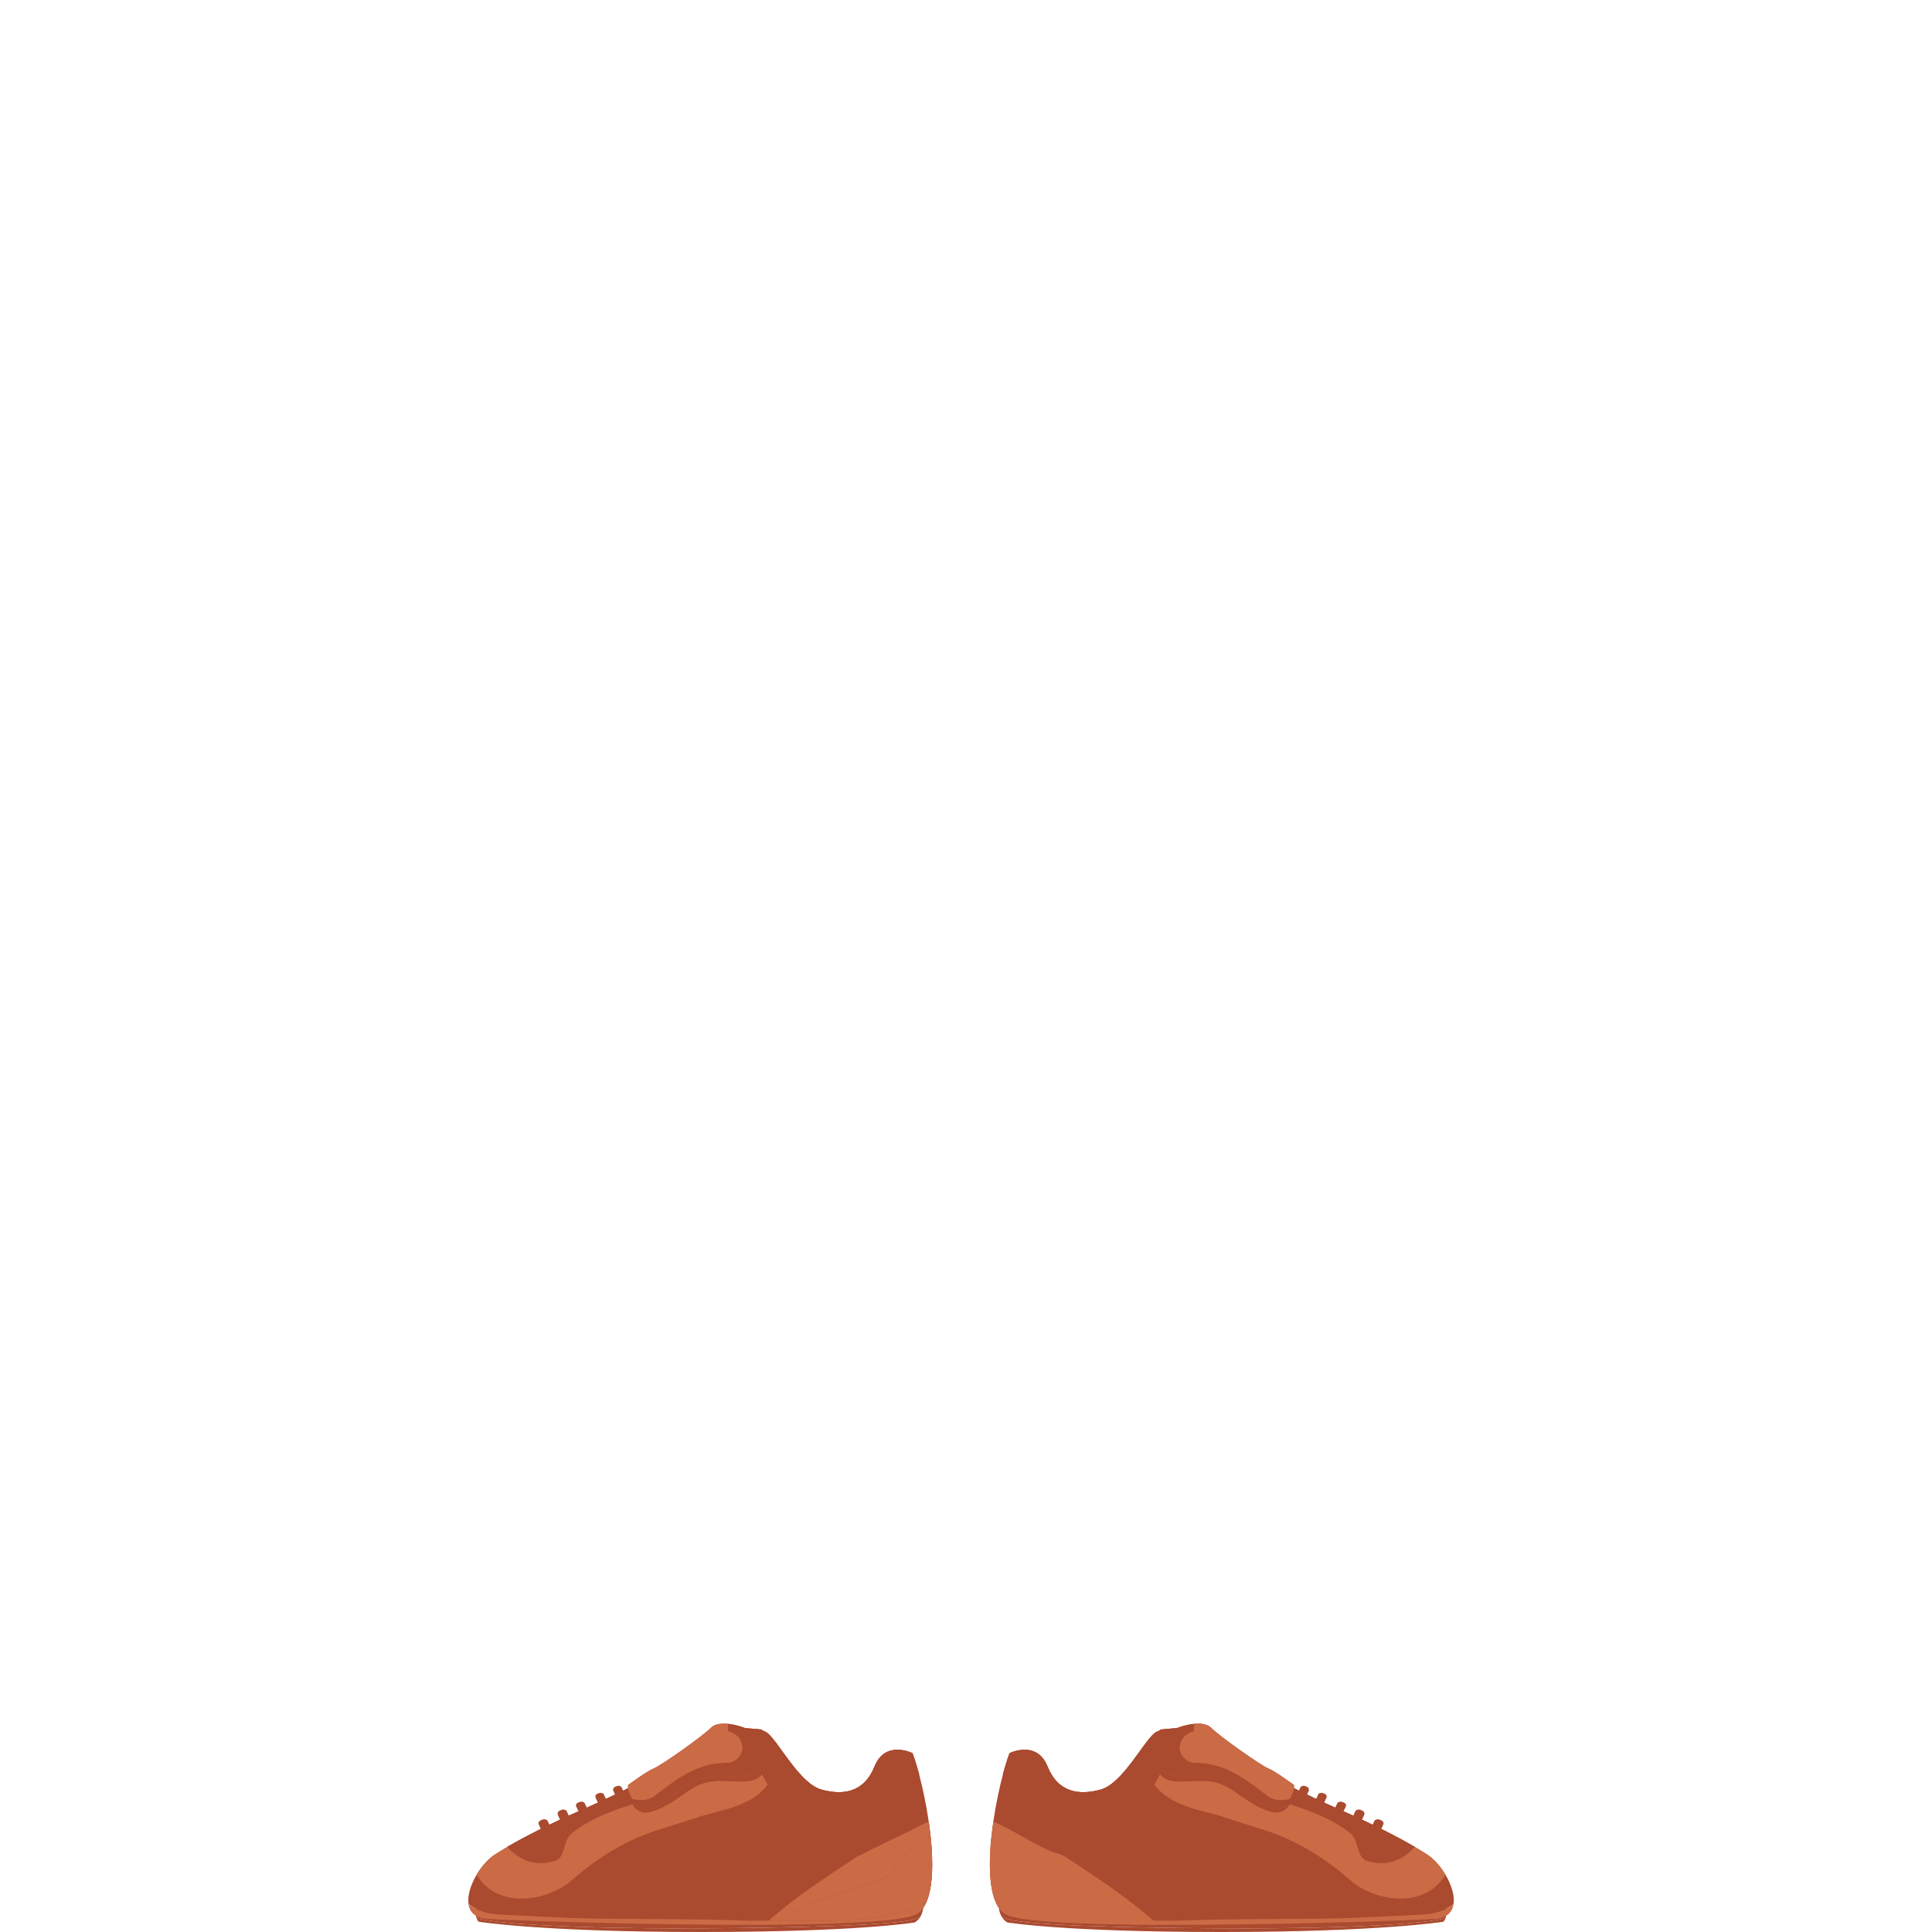 <?xml version="1.0" encoding="utf-8"?>
<!-- Generator: Adobe Illustrator 16.0.1, SVG Export Plug-In . SVG Version: 6.00 Build 0)  -->
<!DOCTYPE svg PUBLIC "-//W3C//DTD SVG 1.1//EN" "http://www.w3.org/Graphics/SVG/1.1/DTD/svg11.dtd">
<svg version="1.1" id="Layer_1" xmlns="http://www.w3.org/2000/svg" xmlns:xlink="http://www.w3.org/1999/xlink" x="0px" y="0px"
	 width="500px" height="500px" viewBox="0 0 500 500" enable-background="new 0 0 500 500" xml:space="preserve">
<g id="avatar">
	<g>
		<g display="none">
			<g display="inline">
				<path fill="#FED9AE" d="M157.406,338.494c0,11.978-9.8,21.777-21.776,21.777h-0.589c-11.979,0-21.778-9.804-21.778-21.777
					V218.491c0-11.979,9.8-21.778,21.778-21.778h0.589c11.978,0,21.776,9.8,21.776,21.778V338.494z"/>
			</g>
		</g>
		<g display="none">
			<g display="inline">
				<path fill="#FED9AE" d="M388.595,338.494c0,11.978-9.8,21.777-21.778,21.777h-0.588c-11.979,0-21.774-9.804-21.774-21.777
					V218.491c0-11.979,9.8-21.778,21.774-21.778h0.588c11.979,0,21.778,9.8,21.778,21.778V338.494L388.595,338.494z"/>
			</g>
		</g>
		<g display="none">
			<g display="inline">
				<path fill="#FED9AE" d="M186.923,472.011v-87.296c0-13.441,11-24.441,24.444-24.441h2.352c13.444,0,24.444,11,24.444,24.441
					v87.296H186.923z"/>
			</g>
			<g display="inline">
				<path fill="#FED9AE" d="M262.38,471.699v-86.674c0-13.614,11.14-24.754,24.755-24.754h3.041
					c13.615,0,24.755,11.14,24.755,24.754v86.674H262.38z"/>
			</g>
		</g>
		<g display="none">
			<circle display="inline" fill="#FED9AE" cx="250.928" cy="105.505" r="85.691"/>
		</g>
		<g display="none">
			<circle display="inline" fill="#FFFFFF" cx="218.528" cy="96.644" r="15.116"/>
			<circle display="inline" fill="#FFFFFF" cx="282.104" cy="96.644" r="15.116"/>
			<path display="inline" fill="#FFFFFF" d="M266.044,139.444c0,8.348-6.769,15.115-15.116,15.115s-15.117-6.768-15.117-15.115
				H266.044z"/>
		</g>
		<g display="none">
			<path display="inline" fill="#FED9AE" d="M323.582,375.08c-1.005,11.803-11.521,21.46-23.366,21.46h-98.88
				c-11.848,0-22.348-9.658-23.333-21.463l-13.127-156.901c-0.987-11.805,7.896-21.463,19.742-21.463h132.619
				c11.848,0,20.717,9.657,19.709,21.46L323.582,375.08z"/>
		</g>
	</g>
</g>
<g id="clothes">
</g>
<path display="none" fill="#727272" d="M121.949,477.607c0,0-2.96-0.621-2.872,5.764c0.031,2.386,6.386,9.783,26.724,12.441
	c32.447,4.241,85.668,3.686,98.252-0.211c0.639-0.195,1.594-0.616,1.594-0.616c1.306-1.419,2.09-7.536,0-12.77
	c0,0-0.521-0.887-2.699-0.619c-2.176,0.267-105.154-0.667-105.154-0.667L121.949,477.607z"/>
<path display="none" fill="#A2AEAE" d="M126.128,469.271c0,0,1.188-0.504,4.759-0.77c3.699-0.274,9.853-0.317,13.694-0.769
	c4.353-0.509,7.22-1.638,7.835-1.832c0,0-0.765,3.023,0.751,4.144c1.513,1.119,5.727,5.923,5.11,8.093c0,0-0.115,3.017-3.365,2.779
	s-6.963-4.315-8.938-4.611c-1.974-0.295-11.781-2.424-11.781-2.424l-6.673-2.009C127.522,471.874,123.982,470.159,126.128,469.271z"
	/>
<path display="none" fill="#A2AEAE" d="M187.602,444.435c-0.728,0.844-1.572,1.751-2.58,2.715c-0.293,0.276-0.6,0.557-0.92,0.844
	c-0.106,0.096-0.219,0.193-0.326,0.291c-1.305,1.139-2.676,2.178-4.186,3.178c-0.509,0.338-1.03,0.666-1.572,0.997
	c-1.264,0.77-2.638,1.532-4.151,2.319c-0.776,0.403-1.596,0.815-2.455,1.237c-0.619,0.306-1.265,0.613-1.933,0.934
	c-0.606,0.286-1.295,0.568-2.033,0.854c-0.684,0.263-1.409,0.521-2.157,0.787c-1.33,0.465-2.729,0.938-4.064,1.435
	c-0.571,0.207-1.128,0.426-1.668,0.647c-0.238,0.1-0.474,0.191-0.703,0.277c-1.581,0.604-3.029,1.018-4.412,1.651h-0.003
	c-0.655,0.293-1.296,0.643-1.933,1.084c0,0-1.979,3.398-0.311,5.602c1.666,2.202,2.312,1.583,8.579,0.341
	c6.268-1.242,13.754-3.725,13.754-3.725l28.986-8.245l2.408-4.273C199.147,452.137,192.094,449.123,187.602,444.435z"/>
<ellipse display="none" fill="#A2AEAE" cx="155.377" cy="464.965" rx="2.075" ry="2.119"/>
<ellipse display="none" fill="#A2AEAE" cx="162.016" cy="463.363" rx="2.074" ry="2.119"/>
<ellipse display="none" fill="#A2AEAE" cx="168.4" cy="460.949" rx="2.074" ry="2.119"/>
<ellipse display="none" fill="#A2AEAE" cx="174.882" cy="457.881" rx="2.075" ry="2.121"/>
<ellipse display="none" fill="#A2AEAE" cx="180.621" cy="454.578" rx="2.075" ry="2.121"/>
<path display="none" fill="#A2AEAE" d="M238.26,441.752c-5.732,4.952-12.141,9.687-19.301,11.505l8.231,10.075l17.411,2.749
	l0.9-1.784C243.062,456.602,239.212,449.683,238.26,441.752z"/>
<path display="none" fill="#727272" d="M126.128,469.271c0,0-4.526,2.659-4.179,8.336c0.187,3.061,12.357,6.862,28.028,8.512
	c13.385,1.406,30.643,0.887,30.643,0.887s-6.159-5.186-9.748-10.947c-2.745-4.403-3.24-9.428-2.787-11.043
	c0,0-3.537,4.535-15.376,4.892c0,0,7.077,6.932,4.292,9.416c-2.784,2.481-5.564-0.397-8.009-2.721c0,0-1.571-1.153-4.877-1.949
	c-3.479-0.842-8.771-1.343-11.778-2.07C126.477,471.164,126.128,469.271,126.128,469.271z"/>
<path display="none" fill="#A2AEAE" d="M207.309,453.613c-1.546-0.231-3.115-0.561-4.677-0.978
	c-0.283,1.619-1.136,3.192-3.252,3.832c-2.396,0.729-6.077-0.046-9.271,0.213c-3.598,0.292-6.621,1.596-7.399,2.129
	c-1.302,0.893-1.959,2.363-4.005,3.369c-2.211,1.088-5.679,0.831-7.746,1.597c-2.654,0.979-2.874,1.239-2.874,1.239
	s-4.7,18.089,12.535,21.99c18.89-2.129,33.167-2.395,33.167-2.395s3.741-8.688,0.782-16.669
	C212.385,462.05,211.046,458.379,207.309,453.613z"/>
<path display="none" fill="#CAD7D7" d="M245.107,463.07c-1.249-0.017-3.503-0.414-6.251-2.576
	c-3.235-2.547-7.263-6.547-11.616-10.671c-4.427,2.515-9.18,4.198-14.283,4.221c-1.755,0.008-3.615-0.132-5.515-0.409
	c0.361,0.5,0.712,1.01,1.04,1.537c5.261,8.501,7.35,20.256,5.308,29.439c0,0,28.464-0.088,31.337-2.748
	c0.47-4.783,0.779-11.698,0.933-15.698C245.766,465.119,245.451,464.087,245.107,463.07z"/>
<g display="none">
	<path display="inline" fill="#A2AEAE" d="M178.018,452.458v0.004l-1.541,5.841c-0.25,0.958-1.184,1.535-2.078,1.291
		c-0.898-0.244-1.422-1.221-1.166-2.181c0,0,0.308-1.313,0.634-2.636C175.38,453.99,176.754,453.228,178.018,452.458z"/>
</g>
<g display="none">
	<path display="inline" fill="#A2AEAE" d="M171.41,456.016l-1.296,5.256c-0.235,0.962-1.158,1.555-2.061,1.323
		c-0.902-0.23-1.438-1.195-1.202-2.161c0,0,0.286-1.309,0.593-2.631c0.738-0.285,1.427-0.567,2.033-0.854
		C170.147,456.629,170.791,456.32,171.41,456.016z"/>
</g>
<g display="none">
	<path display="inline" fill="#A2AEAE" d="M165.287,458.59l-1.65,5.121c-0.304,0.941-1.266,1.466-2.146,1.17
		c-0.886-0.293-1.354-1.297-1.049-2.24c0,0,0.378-1.309,0.779-2.616C162.56,459.526,163.957,459.055,165.287,458.59z"/>
</g>
<g display="none">
	<path display="inline" fill="#A2AEAE" d="M158.852,460.949l-1.909,4.461c-0.386,0.912-1.392,1.34-2.243,0.965
		c-0.851-0.381-1.229-1.422-0.839-2.33c0,0,0.249-0.629,0.576-1.443h0.003L158.852,460.949z"/>
</g>
<g display="none">
	<path display="inline" fill="#A2AEAE" d="M183.754,449.18l-1.577,5.828c-0.257,0.957-1.194,1.527-2.089,1.279
		c-0.896-0.25-1.415-1.229-1.152-2.188c0,0,0.315-1.315,0.654-2.639c1.51-1,2.881-2.039,4.186-3.178
		C183.84,448.566,183.838,448.876,183.754,449.18z"/>
</g>
<g id="Sniekers_2_" display="none">
	<path display="inline" fill="#727272" d="M378.99,477.607c0,0,2.959-0.621,2.872,5.764c-0.031,2.386-6.386,9.783-26.724,12.441
		c-32.447,4.241-85.668,3.686-98.252-0.211c-0.639-0.195-1.594-0.616-1.594-0.616c-1.306-1.419-2.09-7.536,0-12.77
		c0,0,0.521-0.887,2.699-0.619c2.176,0.267,105.154-0.667,105.154-0.667L378.99,477.607z"/>
	<path display="inline" fill="#A2AEAE" d="M374.811,469.271c0,0-1.188-0.504-4.759-0.77c-3.699-0.274-9.854-0.317-13.694-0.769
		c-4.353-0.509-7.22-1.638-7.835-1.832c0,0,0.765,3.023-0.751,4.144c-1.513,1.119-5.727,5.923-5.11,8.093
		c0,0,0.115,3.017,3.365,2.779s6.963-4.315,8.938-4.611c1.974-0.295,11.781-2.424,11.781-2.424l6.673-2.009
		C373.417,471.874,376.957,470.159,374.811,469.271z"/>
	<path display="inline" fill="#A2AEAE" d="M313.337,444.435c0.728,0.844,1.571,1.751,2.58,2.715c0.293,0.276,0.6,0.557,0.92,0.844
		c0.106,0.096,0.219,0.193,0.326,0.291c1.305,1.139,2.676,2.178,4.186,3.178c0.509,0.338,1.03,0.666,1.572,0.997
		c1.264,0.77,2.638,1.532,4.151,2.319c0.776,0.403,1.596,0.815,2.455,1.237c0.619,0.306,1.265,0.613,1.933,0.934
		c0.606,0.286,1.295,0.568,2.033,0.854c0.684,0.263,1.409,0.521,2.157,0.787c1.33,0.465,2.729,0.938,4.064,1.435
		c0.571,0.207,1.128,0.426,1.668,0.647c0.238,0.1,0.474,0.191,0.703,0.277c1.581,0.604,3.028,1.018,4.412,1.651h0.003
		c0.654,0.293,1.296,0.643,1.933,1.084c0,0,1.979,3.398,0.311,5.602c-1.666,2.202-2.312,1.583-8.579,0.341
		c-6.268-1.242-13.754-3.725-13.754-3.725l-28.986-8.245l-2.408-4.273C301.792,452.137,308.844,449.123,313.337,444.435z"/>
	<ellipse display="inline" fill="#A2AEAE" cx="345.562" cy="464.965" rx="2.075" ry="2.119"/>
	<ellipse display="inline" fill="#A2AEAE" cx="338.923" cy="463.363" rx="2.074" ry="2.119"/>
	<ellipse display="inline" fill="#A2AEAE" cx="332.539" cy="460.949" rx="2.073" ry="2.119"/>
	<ellipse display="inline" fill="#A2AEAE" cx="326.057" cy="457.881" rx="2.075" ry="2.121"/>
	<ellipse display="inline" fill="#A2AEAE" cx="320.318" cy="454.578" rx="2.076" ry="2.121"/>
	<ellipse display="inline" fill="#A2AEAE" cx="314.55" cy="450.113" rx="2.075" ry="2.119"/>
	<path display="inline" fill="#A2AEAE" d="M262.68,441.752c5.732,4.952,12.141,9.687,19.301,11.505l-8.231,10.075l-17.411,2.749
		l-0.9-1.784C257.877,456.602,261.727,449.683,262.68,441.752z"/>
	<path display="inline" fill="#727272" d="M374.811,469.271c0,0,4.526,2.659,4.179,8.336c-0.187,3.061-12.357,6.862-28.028,8.512
		c-13.385,1.406-30.643,0.887-30.643,0.887s6.159-5.186,9.748-10.947c2.745-4.403,3.24-9.428,2.787-11.043
		c0,0,3.537,4.535,15.376,4.892c0,0-7.077,6.932-4.292,9.416c2.784,2.481,5.564-0.397,8.009-2.721c0,0,1.571-1.153,4.876-1.949
		c3.479-0.842,8.771-1.343,11.779-2.07C374.462,471.164,374.811,469.271,374.811,469.271z"/>
	<path display="inline" fill="#A2AEAE" d="M293.629,453.613c1.547-0.231,3.115-0.561,4.678-0.978
		c0.283,1.619,1.136,3.192,3.252,3.832c2.396,0.729,6.077-0.046,9.271,0.213c3.598,0.292,6.621,1.596,7.399,2.129
		c1.302,0.893,1.959,2.363,4.005,3.369c2.211,1.088,5.679,0.831,7.746,1.597c2.654,0.979,2.874,1.239,2.874,1.239
		s4.7,18.089-12.535,21.99c-18.89-2.129-33.167-2.395-33.167-2.395s-3.741-8.688-0.782-16.669
		C288.554,462.05,289.893,458.379,293.629,453.613z"/>
	<path display="inline" fill="#CAD7D7" d="M255.832,463.07c1.249-0.017,3.503-0.414,6.251-2.576
		c3.235-2.547,7.263-6.547,11.616-10.671c4.427,2.515,9.18,4.198,14.283,4.221c1.755,0.008,3.614-0.132,5.516-0.409
		c-0.361,0.5-0.713,1.01-1.04,1.537c-5.261,8.501-7.35,20.256-5.308,29.439c0,0-28.464-0.088-31.337-2.748
		c-0.47-4.783-0.779-11.698-0.934-15.698C255.173,465.119,255.489,464.087,255.832,463.07z"/>
	<g display="inline">
		<path fill="#A2AEAE" d="M322.921,452.458v0.004l1.541,5.841c0.25,0.958,1.184,1.535,2.078,1.291
			c0.898-0.244,1.422-1.221,1.166-2.181c0,0-0.308-1.313-0.634-2.636C325.559,453.99,324.185,453.228,322.921,452.458z"/>
	</g>
	<g display="inline">
		<path fill="#A2AEAE" d="M329.529,456.016l1.296,5.256c0.235,0.962,1.158,1.555,2.061,1.323c0.902-0.23,1.438-1.195,1.202-2.161
			c0,0-0.286-1.309-0.593-2.631c-0.738-0.285-1.427-0.567-2.033-0.854C330.792,456.629,330.148,456.32,329.529,456.016z"/>
	</g>
	<g display="inline">
		<path fill="#A2AEAE" d="M335.652,458.59l1.65,5.121c0.304,0.941,1.266,1.466,2.146,1.17c0.886-0.293,1.354-1.297,1.049-2.24
			c0,0-0.378-1.309-0.779-2.616C338.379,459.526,336.982,459.055,335.652,458.59z"/>
	</g>
	<g display="inline">
		<path fill="#A2AEAE" d="M342.087,460.949l1.909,4.461c0.386,0.912,1.392,1.34,2.243,0.965c0.851-0.381,1.229-1.422,0.839-2.33
			c0,0-0.249-0.629-0.576-1.443h-0.003L342.087,460.949z"/>
	</g>
	<g display="inline">
		<path fill="#A2AEAE" d="M317.185,449.18l1.577,5.828c0.257,0.957,1.194,1.527,2.089,1.279c0.896-0.25,1.415-1.229,1.152-2.188
			c0,0-0.315-1.315-0.654-2.639c-1.51-1-2.881-2.039-4.186-3.178C317.099,448.566,317.101,448.876,317.185,449.18z"/>
	</g>
	<g display="inline">
		<path fill="#A2AEAE" d="M313.337,444.435c0.728,0.844,1.571,1.751,2.58,2.715c0.164,1.266,0.303,2.452,0.303,2.452
			c0.143,0.982-0.488,1.893-1.408,2.029c-0.913,0.138-1.774-0.547-1.916-1.528l-0.665-4.581
			C312.616,445.171,312.982,444.806,313.337,444.435z"/>
	</g>
</g>
<g>
	<g>
		<path fill="#AA4A2F" d="M175.007,499.064c-16.117,0-40.292-0.512-50.032-2.279c-0.596-0.108-1.147-0.233-1.653-0.37
			c0.13,0.398,0.329,0.726,0.613,0.94c0,0,16.461,2.645,57.442,2.645s55.333-2.473,55.333-2.473c0.646-0.355,1.113-0.86,1.449-1.419
			c-0.846,0.403-2.047,0.783-3.751,1.041C224.276,498.681,193.201,499.064,175.007,499.064z"/>
		<path fill="#AA4A2F" d="M238.994,492.269c0-2.372-0.986-2.083-1.94-2.083H124.701c-0.802,0-2.067,4.116-1.379,6.229
			c0.506,0.137,1.057,0.262,1.653,0.37c9.74,1.768,33.915,2.279,50.032,2.279c18.194,0,49.269-0.384,59.401-1.915
			c1.704-0.258,2.905-0.638,3.751-1.041C239.169,494.431,238.994,492.269,238.994,492.269z"/>
	</g>
	<path fill="#AA4A2F" d="M241.236,481.457c0-0.03,0-0.062,0-0.09c-0.007-0.35-0.018-0.701-0.031-1.055
		c-0.001-0.025-0.002-0.052-0.002-0.077c-0.031-0.766-0.074-1.541-0.13-2.325c-0.002-0.006-0.002-0.011-0.002-0.018
		c-0.027-0.372-0.058-0.746-0.089-1.123c-0.005-0.044-0.009-0.089-0.013-0.133c-0.032-0.368-0.08-0.735-0.116-1.105
		c-0.001-0.01-0.016-0.021-0.016-0.031c0-0.003,0-0.006,0-0.01c0-0.672-0.134-1.345-0.217-2.018
		c-0.001-0.006,0.003-0.011,0.003-0.017c-0.085-0.68-0.173-1.357-0.271-2.033c-0.638-4.383-1.54-8.665-2.472-12.188
		c-0.578-2.182-1.166-4.073-1.708-5.515c0,0-0.008-0.003-0.021-0.01c-0.01-0.006-0.025-0.013-0.045-0.022
		c-0.006-0.002-0.009-0.003-0.013-0.006c-0.022-0.01-0.05-0.022-0.083-0.036c-0.005-0.002-0.009-0.004-0.016-0.007
		c-0.033-0.015-0.073-0.031-0.115-0.049c-0.006-0.003-0.011-0.005-0.015-0.007c-0.048-0.02-0.1-0.041-0.157-0.062
		c-0.003-0.001-0.004-0.003-0.008-0.003c-0.058-0.023-0.122-0.048-0.191-0.072c-0.001-0.001-0.002-0.002-0.003-0.002
		c-0.139-0.051-0.295-0.104-0.469-0.158c-0.004-0.001-0.006-0.002-0.009-0.003c-0.087-0.026-0.177-0.054-0.271-0.08
		c-0.002,0-0.004-0.001-0.006-0.001c-0.093-0.027-0.192-0.053-0.293-0.078c-0.001-0.001-0.004-0.001-0.005-0.002
		c-0.099-0.025-0.203-0.048-0.309-0.072c-0.003,0-0.008-0.002-0.01-0.003c-0.108-0.022-0.218-0.044-0.329-0.064
		c-0.003,0-0.007-0.001-0.01-0.002c-0.114-0.02-0.229-0.038-0.346-0.055c-0.003-0.001-0.005-0.002-0.008-0.002
		c-0.119-0.017-0.24-0.031-0.361-0.044c-0.003,0-0.005,0-0.008,0c-0.12-0.013-0.241-0.021-0.364-0.029
		c-0.005,0-0.011-0.012-0.018-0.012c-0.122-0.006-0.246-0.022-0.37-0.022c-0.008,0-0.015,0-0.021,0c-0.125,0-0.25,0-0.376,0
		c-0.008,0-0.016,0-0.023,0c-0.125,0-0.251,0.032-0.376,0.045c-0.01,0.001-0.021,0.009-0.03,0.01
		c-0.123,0.013-0.248,0.034-0.371,0.055c-0.014,0.003-0.026,0.006-0.038,0.008c-0.123,0.021-0.245,0.048-0.367,0.076
		c-0.016,0.003-0.031,0.006-0.045,0.009c-0.12,0.029-0.238,0.063-0.356,0.1c-0.019,0.006-0.038,0.012-0.057,0.017
		c-0.114,0.037-0.23,0.08-0.345,0.125c-0.021,0.008-0.043,0.015-0.063,0.023c-0.111,0.046-0.225,0.098-0.336,0.151
		c-0.022,0.011-0.045,0.02-0.068,0.032c-0.108,0.054-0.214,0.116-0.323,0.179c-0.024,0.015-0.049,0.027-0.074,0.041
		c-0.104,0.064-0.207,0.136-0.309,0.208c-0.026,0.019-0.055,0.035-0.081,0.055c-0.099,0.072-0.194,0.152-0.291,0.233
		c-0.028,0.024-0.058,0.046-0.088,0.071c-0.092,0.082-0.184,0.173-0.275,0.263c-0.029,0.03-0.061,0.057-0.09,0.087
		c-0.085,0.089-0.167,0.188-0.25,0.284c-0.033,0.039-0.068,0.074-0.101,0.114c-0.08,0.101-0.16,0.21-0.237,0.319
		c-0.032,0.044-0.065,0.084-0.097,0.129c-0.078,0.115-0.153,0.238-0.228,0.362c-0.028,0.048-0.059,0.091-0.086,0.14
		c-0.08,0.137-0.154,0.284-0.229,0.433c-0.021,0.043-0.043,0.081-0.064,0.124c-0.094,0.195-0.185,0.4-0.271,0.615
		c-2.763,6.891-8.283,7.541-13.809,6.01c-0.159-0.044-0.318-0.098-0.478-0.156c-0.049-0.02-0.101-0.041-0.152-0.061
		c-0.109-0.045-0.218-0.09-0.328-0.141c-0.058-0.025-0.114-0.055-0.171-0.082c-0.107-0.053-0.212-0.107-0.32-0.165
		c-0.054-0.03-0.108-0.059-0.162-0.09c-0.125-0.071-0.249-0.146-0.372-0.226c-0.035-0.021-0.068-0.041-0.102-0.062
		c-0.159-0.103-0.315-0.211-0.472-0.324c-0.042-0.031-0.082-0.062-0.124-0.093c-0.116-0.087-0.233-0.176-0.349-0.269
		c-0.055-0.043-0.109-0.087-0.162-0.132c-0.105-0.085-0.211-0.173-0.315-0.263c-0.054-0.048-0.109-0.095-0.164-0.144
		c-0.112-0.097-0.222-0.198-0.333-0.302c-0.044-0.04-0.086-0.08-0.131-0.12c-0.154-0.146-0.31-0.296-0.462-0.449
		c-0.012-0.011-0.023-0.024-0.036-0.036c-0.141-0.142-0.282-0.287-0.422-0.435c-0.046-0.049-0.091-0.098-0.137-0.146
		c-0.108-0.115-0.217-0.232-0.323-0.351c-0.05-0.054-0.098-0.108-0.146-0.162c-0.11-0.121-0.217-0.243-0.324-0.367
		c-0.042-0.049-0.085-0.098-0.127-0.146c-0.139-0.16-0.276-0.323-0.413-0.485c-0.009-0.011-0.019-0.022-0.026-0.033
		c-0.152-0.183-0.301-0.365-0.451-0.551c-0.026-0.032-0.053-0.065-0.078-0.099c-0.122-0.149-0.241-0.3-0.359-0.452
		c-0.039-0.048-0.075-0.095-0.112-0.142c-0.111-0.144-0.223-0.287-0.334-0.432c-0.033-0.042-0.065-0.084-0.098-0.127
		c-0.132-0.173-0.262-0.346-0.393-0.519c-0.006-0.008-0.013-0.018-0.02-0.025c-0.966-1.288-1.87-2.565-2.69-3.69
		c-0.023-0.03-0.045-0.062-0.068-0.091c-0.075-0.104-0.149-0.204-0.223-0.304c-0.042-0.057-0.083-0.112-0.124-0.168
		c-0.065-0.089-0.131-0.177-0.194-0.263c-0.051-0.065-0.099-0.13-0.148-0.194c-0.056-0.075-0.113-0.15-0.169-0.223
		c-0.003-0.003-0.003-0.006-0.005-0.008c-0.003-0.005-0.008-0.01-0.011-0.015c-0.149-0.192-0.293-0.375-0.434-0.55
		c-0.027-0.036-0.058-0.073-0.086-0.107c-0.146-0.181-0.29-0.354-0.428-0.51c-0.003-0.004-0.005-0.008-0.009-0.011
		c-0.129-0.147-0.253-0.28-0.375-0.404c-0.03-0.032-0.061-0.062-0.091-0.094c-0.123-0.122-0.245-0.237-0.358-0.331
		c-0.358-0.298-0.835-0.544-1.404-0.738l-0.173-0.247l-1.542-0.135c-0.32-0.041-0.654-0.07-1.003-0.087l-1.749-0.153
		c0,0-2.229-0.892-4.567-1.107c-1.614-0.148-3.281,0.022-4.305,1.032c-2.508,2.472-13.099,9.886-14.771,10.503
		c-1.67,0.618-6.688,4.325-6.688,4.325s0,0.316,0.042,0.813c-0.19,0.096-0.382,0.192-0.572,0.286
		c-0.026,0.015-0.055,0.028-0.082,0.042l0,0c-1.594,0.794-3.126,1.53-4.539,2.194c-0.01,0.004-0.02,0.01-0.029,0.014
		c-2.432,1.143-4.505,2.068-5.898,2.684c-0.705,0.312-1.519,0.673-2.404,1.069l0,0c-0.408,0.182-0.831,0.372-1.265,0.569
		c-1.116,0.504-2.325,1.061-3.602,1.659c-0.47,0.222-0.945,0.447-1.433,0.68c-1.147,0.55-2.335,1.131-3.543,1.737
		c-0.64,0.321-1.284,0.649-1.931,0.983c-0.009,0.005-0.016,0.008-0.023,0.012c-0.643,0.333-1.288,0.673-1.933,1.018
		c-0.063,0.034-0.126,0.069-0.189,0.104c-0.532,0.285-1.062,0.576-1.593,0.87c-0.149,0.083-0.297,0.166-0.447,0.249
		c-0.594,0.333-1.188,0.67-1.773,1.012c-1.091,0.639-2.164,1.29-3.195,1.949c-1.77,1.131-3.531,3.129-4.837,5.358
		c-1.46,2.493-2.348,5.273-2.04,7.459c0.444,0.332,1.001,0.723,1.621,1.092c1.496,0.894,3.913,1.531,6.446,1.659
		c2.532,0.127,19.8,1.021,23.945,1.021c4.144,0,29.89,0.281,29.89,0.281l2.667,0.07l2.45,0.064l5.185,0.135l0.493-0.001l4.985-0.018
		c0.003-0.002,0.004-0.004,0.007-0.007c-0.003,0.003-0.004,0.005-0.007,0.007l0,0c-0.414,0.362-0.837,0.715-1.246,1.083
		c19.78-0.098,36.664-0.819,39.732-2.839c1.042-0.685,1.836-1.8,2.425-3.23c0.001-0.001,0.002-0.001,0.002-0.003
		c0.004-0.008,0.007-0.018,0.01-0.027c0.393-0.959,0.694-2.059,0.914-3.271c0.003-0.011,0.005-0.021,0.006-0.032
		c0.166-0.916,0.285-1.894,0.363-2.921c0.001-0.007,0.001-0.015,0.002-0.021c0.025-0.332,0.045-0.67,0.063-1.014
		c0-0.015,0.001-0.028,0.002-0.044C241.245,483.675,241.257,482.581,241.236,481.457z"/>
	<path fill="#AA4A2F" d="M236.174,453.72c0,0-7.061-3.487-9.824,3.403s-8.283,7.541-13.809,6.01
		c-5.526-1.531-11.05-12.25-13.812-14.547c-1.301-1.082-4.122-1.515-7.532-1.03c3.122,5.162,5.271,11.003,8.675,16.288
		c4.146,5.614,10.592,7.655,16.578,8.677c7.827,1.531,13.813-4.593,18.879-11.739c0.472-0.784,1.424-1.299,2.552-1.547
		C237.302,457.053,236.715,455.161,236.174,453.72z"/>
	<path fill="#AA4A2F" d="M224.276,463.844c4.709-4.271,5.841-9.422,11.894-10.125c-0.068-0.034-7.07-3.453-9.82,3.404
		c-2.763,6.891-8.283,7.541-13.809,6.01c-4.506-1.249-9.011-8.606-12.019-12.525C205.344,461.743,214.599,471.646,224.276,463.844z"
		/>
	<path fill="#AA4A2F" d="M235.328,460.015c-5.066,7.146-11.052,13.271-18.879,11.74c-5.986-1.021-12.432-3.062-16.578-8.677
		c-3.248-5.044-5.357-10.593-8.255-15.576c-0.139,0.018-0.278,0.033-0.419,0.054c3.122,5.162,5.271,11.003,8.675,16.288
		c4.146,5.614,10.592,7.655,16.578,8.677c7.827,1.531,13.813-4.593,18.879-11.739c0.472-0.784,1.424-1.299,2.552-1.547
		c-0.064-0.243-0.128-0.48-0.193-0.717C236.646,458.781,235.773,459.277,235.328,460.015z"/>
	<path fill="#AA4A2F" d="M143.236,481.709c3.222-0.512,2.302-5.105,4.604-7.146c5.065-4.083,11.05-6.125,17.497-8.167
		c9.21-2.552,16.577-8.167,24.865-12.761c1.436-0.398,1.19-3.276,0.358-5.979c-3.694,0.636-7.994,2.32-11.792,5.383
		c-7.598,6.126-22.149,12.688-27.321,14.973c-4.418,1.953-12.777,5.666-20.135,9.962
		C134.288,481.423,138.549,483.095,143.236,481.709z"/>
	<path fill="#AA4A2F" d="M143.236,481.709c3.222-0.512,2.302-5.105,4.604-7.146c5.065-4.083,11.05-6.125,17.497-8.167
		c9.21-2.552,16.577-8.167,24.865-12.761c1.436-0.398,1.19-3.276,0.358-5.979c-3.694,0.636-7.994,2.32-11.792,5.383
		c-7.598,6.126-22.149,12.688-27.321,14.973c-4.418,1.953-12.777,5.666-20.135,9.962
		C134.288,481.423,138.549,483.095,143.236,481.709z"/>
	<path fill="#AA4A2F" d="M143.236,481.709c3.222-0.512,2.302-5.105,4.604-7.146c5.065-4.083,11.05-6.125,17.497-8.167
		c9.21-2.552,16.577-8.167,24.865-12.761c1.436-0.398,1.19-3.276,0.358-5.979c-3.694,0.636-7.994,2.32-11.792,5.383
		c-7.598,6.126-22.149,12.688-27.321,14.973c-4.418,1.953-12.777,5.666-20.135,9.962
		C134.288,481.423,138.549,483.095,143.236,481.709z"/>
	<path fill="#AA4A2F" d="M190.56,447.656c-0.04,0.008-0.081,0.017-0.121,0.023c0.698,2.533,0.825,5.067-0.516,5.439
		c-8.288,4.594-15.656,10.208-24.865,12.761c-6.446,2.042-12.432,4.083-17.497,8.167c-2.301,2.042-1.381,6.637-4.605,7.146
		c-4.478,1.324-8.566-0.149-11.516-3.292c-0.041,0.024-0.084,0.048-0.127,0.072c2.977,3.449,7.237,5.121,11.924,3.735
		c3.222-0.512,2.302-5.105,4.604-7.146c5.065-4.083,11.05-6.125,17.497-8.167c9.21-2.552,16.577-8.167,24.865-12.761
		C191.637,453.236,191.392,450.358,190.56,447.656z"/>
	<path fill="#AA4A2F" d="M226.579,478.646c-1.843,1.021-3.684,1.021-5.065,2.041c-8.359,5.451-16.584,10.901-23.84,17.439
		c19.78-0.098,36.664-0.819,39.732-2.839c4.458-2.933,4.43-13.667,2.948-23.865C235.551,473.498,231.181,476.46,226.579,478.646z"/>
	<path fill="#CA6B46" d="M240.86,475.5c-1.547-0.162-2.428,1.192-3.689,2.125c-3.684,1.531-5.067,7.146-8.75,8.678
		c-9.144,3.244-18.578,5.202-26.458,10.73c12.041,0.1,24.056,0.707,35.668-3.584c0.795-0.294,1.584-0.763,2.203-1.395
		C241.432,488.177,241.52,481.955,240.86,475.5z"/>
	<polygon fill="#AA4A2F" points="185.807,496.863 186.502,498.121 185.807,496.863 	"/>
	<polygon fill="#AA4A2F" points="185.807,496.863 186.502,498.121 185.807,496.863 	"/>
	<polygon fill="#AA4A2F" points="193.934,497.062 194.543,498.138 193.934,497.062 	"/>
	<polygon fill="#AA4A2F" points="193.934,497.062 194.543,498.138 193.934,497.062 	"/>
	<path fill="#CA6B46" d="M198.675,461.881c-2.748-4.741-4.739-9.795-7.479-14.325c-0.21,0.029-0.422,0.064-0.637,0.101
		c0.832,2.702,1.078,5.58-0.358,5.979c-5.373,2.978-10.359,6.379-15.709,9.103l-6.066,2.664c-1.01,0.366-2.036,0.702-3.09,0.994
		c-6.447,2.042-12.432,4.084-17.497,8.167c-2.302,2.041-1.382,6.635-4.604,7.146c-4.687,1.386-8.947-0.286-11.924-3.735
		c-1.091,0.639-2.164,1.29-3.195,1.949c-1.77,1.131-3.531,3.129-4.837,5.358c0.055,0.001,0.11,0.001,0.156,0.001
		c5.524,9.188,18.879,6.635,24.864,1.021c6.875-5.928,14.384-10.445,22.791-12.98l0.004,0.006l0.26-0.083
		c0.404-0.119,0.806-0.239,1.213-0.35l-0.018-0.03l8.499-2.7l-0.019-0.043C187.455,468.314,194.643,467.245,198.675,461.881z"/>
	<path fill="#AA4A2F" d="M199.132,450.422c-0.455,3.489-1.252,7.076-3.865,8.316c-4.605,2.553-11.05-0.51-16.115,2.553
		c-3.684,1.531-6.447,5.104-10.13,6.637c-3.731,1.182-5.149-1.399-6.394-4.573c0.301,2.42,1.506,7.04,6.309,5.421
		c6.409-2.162,8.917-6.178,13.655-7.414s9.754,0.617,13.099-0.927c3.344-1.545,4.179-8.959,4.179-8.959L199.132,450.422z"/>
	<path fill="#AA4A2F" d="M197.152,447.601l-4.295-0.375c0,0-2.229-0.892-4.567-1.107c0.108,0.687,0.234,1.358,0.071,1.901
		c1.841,0.512,3.223,1.531,3.683,3.573c0.46,2.552-1.842,4.594-3.683,4.594c-7.367,0-12.432,3.573-18.418,8.167
		c-1.717,1.587-3.967,1.79-6.31,1.23c1.1,2.003,2.596,3.228,5.39,2.344c3.683-1.532,6.446-5.105,10.13-6.637
		c5.065-3.062,11.51,0,16.115-2.553c2.612-1.24,3.41-4.827,3.865-8.316L197.152,447.601z"/>
	<path fill="#CA6B46" d="M169.942,464.354c5.986-4.594,11.051-8.167,18.418-8.167c1.841,0,4.144-2.042,3.683-4.594
		c-0.46-2.042-1.842-3.062-3.683-3.573c0.163-0.543,0.037-1.215-0.071-1.901c-1.614-0.148-3.281,0.022-4.305,1.032
		c-2.508,2.472-13.099,9.886-14.771,10.503c-1.67,0.618-6.688,4.325-6.688,4.325s0,0.564,0.103,1.376
		c0.312,0.798,0.637,1.557,1.004,2.229C165.975,466.144,168.225,465.94,169.942,464.354z"/>
	<path fill="#CA6B46" d="M240.354,471.423c-1.556,0.673-3.065,1.442-4.555,2.245c-0.897,0.444-4.068,2.007-6.469,3.127
		c-2.315,1.081-5.477,2.686-6.54,3.229c-0.455,0.172-0.885,0.375-1.276,0.664c-7.885,5.142-15.641,10.297-22.587,16.35l3.04-0.007
		c0.004-0.003,0.009-0.006,0.012-0.009c7.877-5.52,17.305-7.478,26.442-10.719c3.683-1.531,5.066-7.146,8.75-8.678
		c1.261-0.933,2.142-2.287,3.689-2.125C240.721,474.145,240.552,472.779,240.354,471.423z"/>
	<path fill="#CA6B46" d="M237.63,493.449c-11.612,4.291-23.627,3.684-35.668,3.584c-0.188,0.132-0.185,0.13,0.004-0.003l-3.04,0.007
		c-0.003,0.003-0.004,0.005-0.007,0.007l-4.985,0.018l-0.493,0.001l-5.185-0.135l-2.45-0.064l-2.667-0.07
		c0,0-25.747-0.281-29.89-0.281c-4.145,0-21.413-0.894-23.945-1.021c-2.533-0.128-4.95-0.766-6.446-1.659
		c-0.619-0.369-1.177-0.76-1.621-1.092c0.295,2.092,1.686,3.639,4.729,3.856c5.012,0.358,33.539,1.379,60.534,1.524
		c0.739,0.005,1.474,0.006,2.211,0.009c1.957,0.007,3.906,0.011,5.83,0.008c1.05-0.003,2.095-0.006,3.13-0.011
		c0.952-0.004,1.895-0.012,2.833-0.019c0.181-0.142,0.181-0.142,0,0c18.537-0.151,33.979-0.898,36.899-2.82
		c1.042-0.686,1.836-1.8,2.428-3.233C239.214,492.687,238.425,493.155,237.63,493.449z"/>
	<g>
		<path fill="#AA4A2F" d="M187.843,485.964c0.864,0.863,1.771,1.436,2.489,1.596c-0.749-0.255-1.648-0.874-2.484-1.784
			C187.848,485.839,187.845,485.9,187.843,485.964z"/>
		<path fill="#AA4A2F" d="M190.445,479.364c-0.018,0.023-0.035,0.049-0.056,0.071c0.636,0.02,1.23,0.112,1.745,0.262
			C191.646,479.526,191.07,479.409,190.445,479.364z"/>
		<path fill="#AA4A2F" d="M187.582,477.329c1.2-1.31,2.801-2.336,3.621-2.201c-0.708-0.378-1.988,0.117-3.649,1.78
			C187.554,476.981,187.584,477.277,187.582,477.329z"/>
		<path fill="#AA4A2F" d="M184.508,485.979c-0.088,0.098-0.178,0.18-0.27,0.27c0.12,1.994,0.775,3.535,1.583,3.621
			C185.101,489.473,184.557,487.898,184.508,485.979z"/>
		<path fill="#AA4A2F" d="M180.626,487.65c-0.655-0.726,0.032-2.665,1.536-4.333c0.06-0.063,0.119-0.119,0.179-0.182
			c-0.054,0.002-0.193-0.111-0.266-0.113c-0.029,0.028-0.168,0.174-0.197,0.205c-1.503,1.667-2.19,3.606-1.536,4.333
			c0.127,0.141,0.305,0.21,0.504,0.243C180.767,487.762,180.688,487.719,180.626,487.65z"/>
	</g>
	<g>
		<path fill="#AA4A2F" d="M143.345,474.747c0.055,0.71-0.669,1.177-1.43,1.226c-0.762,0.048-1.246-0.438-1.301-1.147
			c-0.053-0.712,0.414-1.352,1.175-1.399C142.552,473.378,143.292,474.036,143.345,474.747z"/>
		<path fill="#AA4A2F" d="M140.882,475.334c0.196,0.426,0.787,0.611,1.323,0.414l0.371-0.139c0.532-0.197,0.806-0.705,0.609-1.131
			l-1.452-3.152c-0.196-0.427-0.788-0.612-1.322-0.415l-0.371,0.139c-0.534,0.198-0.805,0.705-0.608,1.131L140.882,475.334z"/>
		<path fill="#AA4A2F" d="M143.184,474.479l-1.452-3.152c-0.078-0.171-0.221-0.3-0.397-0.383l1.426,3.092
			c0.195,0.427-0.077,0.934-0.609,1.131l-0.373,0.139c-0.32,0.118-0.66,0.098-0.924-0.029l0.027,0.059
			c0.196,0.426,0.787,0.611,1.323,0.414l0.371-0.139C143.108,475.412,143.381,474.904,143.184,474.479z"/>
	</g>
	<g>
		<path fill="#AA4A2F" d="M148.282,472.317c0.055,0.729-0.669,1.207-1.43,1.256c-0.761,0.05-1.246-0.448-1.301-1.176
			c-0.053-0.729,0.415-1.384,1.176-1.433C147.488,470.914,148.229,471.59,148.282,472.317z"/>
		<path fill="#AA4A2F" d="M145.819,472.918c0.196,0.438,0.788,0.628,1.322,0.425l0.371-0.142c0.532-0.202,0.806-0.721,0.609-1.158
			l-1.452-3.229c-0.196-0.438-0.787-0.628-1.322-0.426l-0.372,0.142c-0.534,0.203-0.806,0.723-0.608,1.159L145.819,472.918z"/>
		<path fill="#AA4A2F" d="M148.121,472.043l-1.452-3.229c-0.078-0.176-0.221-0.308-0.397-0.395l1.425,3.17
			c0.196,0.437-0.077,0.956-0.609,1.159l-0.372,0.142c-0.321,0.121-0.661,0.099-0.925-0.03l0.027,0.059
			c0.196,0.438,0.788,0.628,1.322,0.425l0.371-0.142C148.044,472.999,148.318,472.48,148.121,472.043z"/>
	</g>
	<g>
		<path fill="#AA4A2F" d="M152.847,469.862c0.052,0.653-0.638,1.082-1.362,1.126c-0.726,0.043-1.188-0.401-1.238-1.055
			c-0.051-0.652,0.394-1.24,1.119-1.283C152.091,468.605,152.797,469.21,152.847,469.862z"/>
		<path fill="#AA4A2F" d="M150.501,470.4c0.187,0.393,0.75,0.562,1.259,0.381l0.354-0.127c0.508-0.182,0.767-0.646,0.579-1.039
			l-1.381-2.894c-0.188-0.392-0.751-0.562-1.259-0.38l-0.354,0.126c-0.508,0.182-0.767,0.647-0.581,1.039L150.501,470.4z"/>
		<path fill="#AA4A2F" d="M152.692,469.615l-1.381-2.894c-0.075-0.157-0.211-0.275-0.379-0.353l1.357,2.841
			c0.188,0.391-0.073,0.856-0.58,1.038l-0.355,0.127c-0.305,0.108-0.628,0.09-0.88-0.027l0.027,0.053
			c0.187,0.393,0.75,0.562,1.259,0.381l0.354-0.127C152.621,470.473,152.88,470.008,152.692,469.615z"/>
	</g>
	<g>
		<path fill="#AA4A2F" d="M157.748,467.603c0.051,0.659-0.618,1.091-1.32,1.136c-0.704,0.045-1.151-0.404-1.201-1.062
			c-0.05-0.658,0.382-1.252,1.084-1.296C157.015,466.335,157.7,466.945,157.748,467.603z"/>
		<path fill="#AA4A2F" d="M155.473,468.146c0.181,0.396,0.728,0.567,1.22,0.383l0.345-0.127c0.493-0.184,0.745-0.652,0.562-1.048
			l-1.34-2.92c-0.181-0.396-0.729-0.567-1.221-0.384l-0.343,0.127c-0.494,0.184-0.745,0.654-0.563,1.049L155.473,468.146z"/>
		<path fill="#AA4A2F" d="M157.599,467.354l-1.34-2.92c-0.073-0.158-0.206-0.277-0.367-0.356l1.316,2.866
			c0.181,0.395-0.07,0.864-0.562,1.048l-0.344,0.127c-0.297,0.111-0.609,0.091-0.854-0.026l0.025,0.054
			c0.181,0.396,0.728,0.567,1.22,0.383l0.345-0.127C157.531,468.219,157.782,467.75,157.599,467.354z"/>
	</g>
	<g>
		<path fill="#AA4A2F" d="M162.382,465.914c0.051,0.682-0.625,1.13-1.335,1.176s-1.163-0.42-1.214-1.101
			c-0.05-0.682,0.387-1.296,1.096-1.343C161.641,464.602,162.332,465.232,162.382,465.914z"/>
		<path fill="#AA4A2F" d="M160.082,466.477c0.183,0.41,0.735,0.587,1.234,0.397l0.347-0.133c0.497-0.189,0.75-0.675,0.567-1.085
			l-1.355-3.022c-0.182-0.41-0.734-0.587-1.233-0.397l-0.347,0.132c-0.497,0.189-0.751,0.676-0.567,1.085L160.082,466.477z"/>
		<path fill="#AA4A2F" d="M162.23,465.656l-1.355-3.022c-0.072-0.164-0.206-0.288-0.37-0.368l1.33,2.966
			c0.184,0.41-0.072,0.896-0.568,1.085l-0.348,0.133c-0.298,0.113-0.615,0.093-0.861-0.028l0.024,0.056
			c0.183,0.41,0.735,0.587,1.234,0.397l0.347-0.133C162.16,466.552,162.413,466.066,162.23,465.656z"/>
	</g>
	<path fill="#AA4A2F" d="M133.085,476.962c0.15-0.083,0.298-0.166,0.447-0.249C133.383,476.796,133.235,476.879,133.085,476.962z"/>
	<path fill="#AA4A2F" d="M137.246,474.722c0.007-0.004,0.015-0.007,0.023-0.012C137.261,474.715,137.254,474.718,137.246,474.722z"
		/>
	<path fill="#AA4A2F" d="M135.125,475.843c0.063-0.034,0.125-0.069,0.189-0.104C135.25,475.773,135.188,475.808,135.125,475.843z"/>
	<polygon fill="#AA4A2F" points="198.927,497.037 198.92,497.044 198.92,497.044 	"/>
	<path fill="#AA4A2F" d="M135.314,475.739c0.645-0.345,1.29-0.685,1.933-1.018C136.604,475.055,135.959,475.395,135.314,475.739z"/>
	<path fill="#AA4A2F" d="M131.312,477.974c0.585-0.342,1.179-0.679,1.773-1.012C132.49,477.296,131.897,477.632,131.312,477.974z"/>
	<path fill="#AA4A2F" d="M133.532,476.713c0.53-0.294,1.061-0.585,1.593-0.87C134.593,476.129,134.062,476.419,133.532,476.713z"/>
	<path fill="#AA4A2F" d="M161.995,463.078c-0.026,0.015-0.055,0.028-0.082,0.042l0,0
		C161.94,463.106,161.969,463.093,161.995,463.078z"/>
	<path fill="#AA4A2F" d="M142.743,471.989c0.487-0.232,0.962-0.458,1.433-0.68C143.708,471.531,143.231,471.757,142.743,471.989z"/>
	<path fill="#AA4A2F" d="M157.374,465.314c-0.01,0.004-0.02,0.009-0.029,0.014l0,0C157.355,465.324,157.365,465.318,157.374,465.314
		z"/>
	<path fill="#AA4A2F" d="M137.27,474.71c0.647-0.334,1.291-0.662,1.931-0.983C138.56,474.048,137.917,474.375,137.27,474.71z"/>
	<path fill="#AA4A2F" d="M149.043,469.081c-0.408,0.182-0.828,0.371-1.265,0.569C148.213,469.453,148.635,469.263,149.043,469.081
		L149.043,469.081z"/>
</g>
<g>
	<g>
		<path fill="#AA4A2F" d="M322.419,499.064c16.117,0,40.292-0.512,50.032-2.279c0.596-0.108,1.146-0.233,1.653-0.37
			c-0.13,0.398-0.329,0.726-0.613,0.94c0,0-16.461,2.645-57.442,2.645s-55.333-2.473-55.333-2.473
			c-0.646-0.355-1.112-0.86-1.448-1.419c0.846,0.403,2.047,0.783,3.75,1.041C273.151,498.681,304.225,499.064,322.419,499.064z"/>
		<path fill="#AA4A2F" d="M258.432,492.269c0-2.372,0.986-2.083,1.939-2.083h112.354c0.803,0,2.068,4.116,1.38,6.229
			c-0.507,0.137-1.058,0.262-1.653,0.37c-9.74,1.768-33.915,2.279-50.032,2.279c-18.194,0-49.269-0.384-59.401-1.915
			c-1.703-0.258-2.904-0.638-3.75-1.041C258.257,494.431,258.432,492.269,258.432,492.269z"/>
	</g>
	<path fill="#AA4A2F" d="M256.191,481.457c0-0.03,0.001-0.062,0.001-0.09c0.007-0.35,0.018-0.701,0.03-1.055
		c0.001-0.025,0.003-0.052,0.003-0.077c0.031-0.766,0.074-1.541,0.13-2.325c0.002-0.006,0.002-0.011,0.002-0.018
		c0.027-0.372,0.058-0.746,0.089-1.123c0.005-0.044,0.01-0.089,0.013-0.133c0.032-0.368,0.079-0.735,0.116-1.105
		c0.002-0.01,0.016-0.021,0.016-0.031c0-0.003,0-0.006,0-0.01c0-0.672,0.135-1.345,0.217-2.018c0.002-0.006-0.003-0.011-0.003-0.017
		c0.085-0.68,0.173-1.357,0.271-2.033c0.639-4.383,1.541-8.665,2.473-12.188c0.578-2.182,1.166-4.073,1.707-5.515
		c0,0,0.008-0.003,0.021-0.01c0.01-0.006,0.025-0.013,0.046-0.022c0.007-0.002,0.009-0.003,0.013-0.006
		c0.023-0.01,0.051-0.022,0.083-0.036c0.005-0.002,0.009-0.004,0.016-0.007c0.033-0.015,0.073-0.031,0.115-0.049
		c0.007-0.003,0.011-0.005,0.015-0.007c0.049-0.02,0.101-0.041,0.158-0.062c0.002-0.001,0.004-0.003,0.008-0.003
		c0.058-0.023,0.122-0.048,0.191-0.072c0.001-0.001,0.002-0.002,0.002-0.002c0.141-0.051,0.297-0.104,0.47-0.158
		c0.005-0.001,0.007-0.002,0.009-0.003c0.087-0.026,0.177-0.054,0.271-0.08c0.002,0,0.004-0.001,0.007-0.001
		c0.092-0.027,0.191-0.053,0.293-0.078c0.001-0.001,0.004-0.001,0.006-0.002c0.099-0.025,0.202-0.048,0.309-0.072
		c0.004,0,0.008-0.002,0.01-0.003c0.107-0.022,0.218-0.044,0.328-0.064c0.004,0,0.008-0.001,0.01-0.002
		c0.115-0.02,0.229-0.038,0.347-0.055c0.003-0.001,0.005-0.002,0.009-0.002c0.118-0.017,0.239-0.031,0.361-0.044
		c0.003,0,0.005,0,0.008,0c0.119-0.013,0.24-0.021,0.364-0.029c0.005,0,0.011-0.012,0.018-0.012c0.122-0.006,0.245-0.022,0.37-0.022
		c0.008,0,0.015,0,0.02,0c0.125,0,0.25,0,0.377,0c0.008,0,0.016,0,0.023,0c0.125,0,0.251,0.032,0.376,0.045
		c0.01,0.001,0.021,0.009,0.03,0.01c0.123,0.013,0.248,0.034,0.371,0.055c0.014,0.003,0.025,0.006,0.037,0.008
		c0.123,0.021,0.245,0.048,0.367,0.076c0.016,0.003,0.031,0.006,0.045,0.009c0.119,0.029,0.238,0.063,0.355,0.1
		c0.02,0.006,0.038,0.012,0.058,0.017c0.114,0.037,0.23,0.08,0.345,0.125c0.021,0.008,0.043,0.015,0.063,0.023
		c0.111,0.046,0.226,0.098,0.337,0.151c0.021,0.011,0.045,0.02,0.067,0.032c0.108,0.054,0.214,0.116,0.323,0.179
		c0.023,0.015,0.049,0.027,0.074,0.041c0.104,0.064,0.207,0.136,0.309,0.208c0.025,0.019,0.055,0.035,0.08,0.055
		c0.1,0.072,0.195,0.152,0.291,0.233c0.029,0.024,0.059,0.046,0.089,0.071c0.092,0.082,0.184,0.173,0.274,0.263
		c0.029,0.03,0.061,0.057,0.09,0.087c0.086,0.089,0.168,0.188,0.25,0.284c0.033,0.039,0.068,0.074,0.102,0.114
		c0.08,0.101,0.16,0.21,0.237,0.319c0.032,0.044,0.065,0.084,0.097,0.129c0.078,0.115,0.153,0.238,0.228,0.362
		c0.028,0.048,0.059,0.091,0.087,0.14c0.079,0.137,0.154,0.284,0.229,0.433c0.021,0.043,0.044,0.081,0.064,0.124
		c0.095,0.195,0.186,0.4,0.271,0.615c2.763,6.891,8.283,7.541,13.809,6.01c0.159-0.044,0.318-0.098,0.478-0.156
		c0.05-0.02,0.101-0.041,0.151-0.061c0.109-0.045,0.219-0.09,0.328-0.141c0.059-0.025,0.114-0.055,0.172-0.082
		c0.107-0.053,0.212-0.107,0.319-0.165c0.054-0.03,0.108-0.059,0.162-0.09c0.125-0.071,0.249-0.146,0.372-0.226
		c0.034-0.021,0.067-0.041,0.102-0.062c0.158-0.103,0.314-0.211,0.471-0.324c0.043-0.031,0.082-0.062,0.125-0.093
		c0.115-0.087,0.232-0.176,0.349-0.269c0.056-0.043,0.108-0.087,0.162-0.132c0.105-0.085,0.211-0.173,0.315-0.263
		c0.055-0.048,0.109-0.095,0.164-0.144c0.111-0.097,0.222-0.198,0.333-0.302c0.044-0.04,0.087-0.08,0.132-0.12
		c0.154-0.146,0.309-0.296,0.462-0.449c0.012-0.011,0.022-0.024,0.036-0.036c0.141-0.142,0.281-0.287,0.422-0.435
		c0.047-0.049,0.091-0.098,0.137-0.146c0.108-0.115,0.217-0.232,0.324-0.351c0.049-0.054,0.098-0.108,0.145-0.162
		c0.11-0.121,0.217-0.243,0.324-0.367c0.043-0.049,0.086-0.098,0.128-0.146c0.14-0.16,0.276-0.323,0.413-0.485
		c0.01-0.011,0.02-0.022,0.026-0.033c0.152-0.183,0.302-0.365,0.451-0.551c0.026-0.032,0.053-0.065,0.078-0.099
		c0.122-0.149,0.241-0.3,0.359-0.452c0.038-0.048,0.075-0.095,0.112-0.142c0.111-0.144,0.223-0.287,0.334-0.432
		c0.032-0.042,0.064-0.084,0.098-0.127c0.132-0.173,0.262-0.346,0.393-0.519c0.006-0.008,0.013-0.018,0.02-0.025
		c0.966-1.288,1.87-2.565,2.689-3.69c0.023-0.03,0.046-0.062,0.068-0.091c0.074-0.104,0.148-0.204,0.223-0.304
		c0.042-0.057,0.084-0.112,0.125-0.168c0.064-0.089,0.131-0.177,0.193-0.263c0.052-0.065,0.1-0.13,0.148-0.194
		c0.057-0.075,0.113-0.15,0.17-0.223c0.003-0.003,0.004-0.006,0.006-0.008c0.003-0.005,0.008-0.01,0.01-0.015
		c0.149-0.192,0.293-0.375,0.435-0.55c0.027-0.036,0.058-0.073,0.087-0.107c0.146-0.181,0.289-0.354,0.428-0.51
		c0.003-0.004,0.006-0.008,0.01-0.011c0.129-0.147,0.253-0.28,0.375-0.404c0.03-0.032,0.061-0.062,0.092-0.094
		c0.123-0.122,0.244-0.237,0.357-0.331c0.357-0.298,0.836-0.544,1.404-0.738l0.173-0.247l1.542-0.135
		c0.32-0.041,0.654-0.07,1.004-0.087l1.749-0.153c0,0,2.229-0.892,4.567-1.107c1.614-0.148,3.281,0.022,4.305,1.032
		c2.508,2.472,13.1,9.886,14.771,10.503c1.67,0.618,6.688,4.325,6.688,4.325s0,0.316-0.042,0.813
		c0.19,0.096,0.382,0.192,0.572,0.286c0.026,0.015,0.056,0.028,0.082,0.042l0,0c1.595,0.794,3.126,1.53,4.539,2.194
		c0.01,0.004,0.02,0.01,0.029,0.014c2.432,1.143,4.505,2.068,5.897,2.684c0.705,0.312,1.52,0.673,2.404,1.069l0,0
		c0.408,0.182,0.83,0.372,1.266,0.569c1.115,0.504,2.324,1.061,3.602,1.659c0.471,0.222,0.945,0.447,1.433,0.68
		c1.147,0.55,2.335,1.131,3.543,1.737c0.64,0.321,1.284,0.649,1.931,0.983c0.009,0.005,0.016,0.008,0.023,0.012
		c0.643,0.333,1.288,0.673,1.933,1.018c0.063,0.034,0.126,0.069,0.188,0.104c0.533,0.285,1.062,0.576,1.594,0.87
		c0.148,0.083,0.297,0.166,0.447,0.249c0.594,0.333,1.188,0.67,1.772,1.012c1.091,0.639,2.163,1.29,3.195,1.949
		c1.77,1.131,3.53,3.129,4.837,5.358c1.461,2.493,2.348,5.273,2.041,7.459c-0.444,0.332-1.002,0.723-1.621,1.092
		c-1.496,0.894-3.913,1.531-6.445,1.659c-2.533,0.127-19.801,1.021-23.945,1.021c-4.144,0-29.891,0.281-29.891,0.281l-2.666,0.07
		l-2.45,0.064l-5.185,0.135l-0.492-0.001l-4.986-0.018c-0.002-0.002-0.004-0.004-0.007-0.007c0.003,0.003,0.005,0.005,0.007,0.007
		l0,0c0.414,0.362,0.838,0.715,1.246,1.083c-19.779-0.098-36.663-0.819-39.731-2.839c-1.042-0.685-1.836-1.8-2.425-3.23
		c-0.002-0.001-0.003-0.001-0.003-0.003c-0.004-0.008-0.007-0.018-0.01-0.027c-0.394-0.959-0.694-2.059-0.914-3.271
		c-0.003-0.011-0.005-0.021-0.007-0.032c-0.165-0.916-0.284-1.894-0.363-2.921c0-0.007,0-0.015-0.002-0.021
		c-0.024-0.332-0.045-0.67-0.062-1.014c0-0.015-0.002-0.028-0.003-0.044C256.182,483.675,256.169,482.581,256.191,481.457z"/>
	<path fill="#AA4A2F" d="M261.252,453.72c0,0,7.062-3.487,9.824,3.403s8.283,7.541,13.809,6.01s11.05-12.25,13.812-14.547
		c1.301-1.082,4.121-1.515,7.532-1.03c-3.122,5.162-5.271,11.003-8.675,16.288c-4.146,5.614-10.592,7.655-16.578,8.677
		c-7.826,1.531-13.812-4.593-18.879-11.739c-0.473-0.784-1.424-1.299-2.552-1.547C260.124,457.053,260.711,455.161,261.252,453.72z"
		/>
	<path fill="#AA4A2F" d="M273.151,463.844c-4.71-4.271-5.842-9.422-11.895-10.125c0.068-0.034,7.07-3.453,9.82,3.404
		c2.763,6.891,8.283,7.541,13.809,6.01c4.506-1.249,9.011-8.606,12.02-12.525C292.082,461.743,282.827,471.646,273.151,463.844z"/>
	<path fill="#AA4A2F" d="M262.098,460.015c5.066,7.146,11.053,13.271,18.879,11.74c5.986-1.021,12.433-3.062,16.578-8.677
		c3.248-5.044,5.357-10.593,8.256-15.576c0.139,0.018,0.277,0.033,0.419,0.054c-3.122,5.162-5.271,11.003-8.675,16.288
		c-4.146,5.614-10.592,7.655-16.578,8.677c-7.826,1.531-13.812-4.593-18.879-11.739c-0.473-0.784-1.424-1.299-2.552-1.547
		c0.063-0.243,0.128-0.48,0.193-0.717C260.781,458.781,261.654,459.277,262.098,460.015z"/>
	<path fill="#AA4A2F" d="M354.191,481.709c-3.222-0.512-2.302-5.105-4.604-7.146c-5.064-4.083-11.05-6.125-17.496-8.167
		c-9.211-2.552-16.578-8.167-24.865-12.761c-1.436-0.398-1.19-3.276-0.358-5.979c3.694,0.636,7.993,2.32,11.792,5.383
		c7.598,6.126,22.148,12.688,27.32,14.973c4.418,1.953,12.777,5.666,20.136,9.962C363.138,481.423,358.877,483.095,354.191,481.709z
		"/>
	<path fill="#AA4A2F" d="M354.191,481.709c-3.222-0.512-2.302-5.105-4.604-7.146c-5.064-4.083-11.05-6.125-17.496-8.167
		c-9.211-2.552-16.578-8.167-24.865-12.761c-1.436-0.398-1.19-3.276-0.358-5.979c3.694,0.636,7.993,2.32,11.792,5.383
		c7.598,6.126,22.148,12.688,27.32,14.973c4.418,1.953,12.777,5.666,20.136,9.962C363.138,481.423,358.877,483.095,354.191,481.709z
		"/>
	<path fill="#AA4A2F" d="M354.191,481.709c-3.222-0.512-2.302-5.105-4.604-7.146c-5.064-4.083-11.05-6.125-17.496-8.167
		c-9.211-2.552-16.578-8.167-24.865-12.761c-1.436-0.398-1.19-3.276-0.358-5.979c3.694,0.636,7.993,2.32,11.792,5.383
		c7.598,6.126,22.148,12.688,27.32,14.973c4.418,1.953,12.777,5.666,20.136,9.962C363.138,481.423,358.877,483.095,354.191,481.709z
		"/>
	<path fill="#AA4A2F" d="M306.866,447.656c0.04,0.008,0.081,0.017,0.121,0.023c-0.698,2.533-0.825,5.067,0.517,5.439
		c8.287,4.594,15.655,10.208,24.865,12.761c6.445,2.042,12.432,4.083,17.496,8.167c2.302,2.042,1.381,6.637,4.605,7.146
		c4.479,1.324,8.566-0.149,11.517-3.292c0.041,0.024,0.084,0.048,0.127,0.072c-2.977,3.449-7.237,5.121-11.924,3.735
		c-3.222-0.512-2.302-5.105-4.604-7.146c-5.064-4.083-11.05-6.125-17.496-8.167c-9.211-2.552-16.578-8.167-24.865-12.761
		C305.789,453.236,306.034,450.358,306.866,447.656z"/>
	<path fill="#CA6B46" d="M270.847,478.646c1.843,1.021,3.685,1.021,5.065,2.041c8.359,5.451,16.584,10.901,23.84,17.439
		c-19.779-0.098-36.663-0.819-39.731-2.839c-4.458-2.933-4.431-13.667-2.948-23.865C261.875,473.498,266.245,476.46,270.847,478.646
		z"/>
	<path fill="#CA6B46" d="M256.567,475.5c1.547-0.162,2.428,1.192,3.689,2.125c3.684,1.531,5.066,7.146,8.75,8.678
		c9.143,3.244,18.578,5.202,26.458,10.73c-12.041,0.1-24.056,0.707-35.668-3.584c-0.795-0.294-1.584-0.763-2.203-1.395
		C255.994,488.177,255.906,481.955,256.567,475.5z"/>
	<polygon fill="#AA4A2F" points="311.619,496.863 310.924,498.121 311.619,496.863 	"/>
	<polygon fill="#AA4A2F" points="311.619,496.863 310.924,498.121 311.619,496.863 	"/>
	<polygon fill="#AA4A2F" points="303.492,497.062 302.883,498.138 303.492,497.062 	"/>
	<polygon fill="#AA4A2F" points="303.492,497.062 302.883,498.138 303.492,497.062 	"/>
	<path fill="#CA6B46" d="M298.751,461.881c2.748-4.741,4.739-9.795,7.479-14.325c0.21,0.029,0.423,0.064,0.637,0.101
		c-0.832,2.702-1.077,5.58,0.358,5.979c5.372,2.978,10.359,6.379,15.709,9.103l6.066,2.664c1.01,0.366,2.035,0.702,3.09,0.994
		c6.446,2.042,12.432,4.084,17.496,8.167c2.303,2.041,1.383,6.635,4.604,7.146c4.687,1.386,8.947-0.286,11.924-3.735
		c1.091,0.639,2.163,1.29,3.195,1.949c1.77,1.131,3.53,3.129,4.837,5.358c-0.055,0.001-0.109,0.001-0.156,0.001
		c-5.523,9.188-18.879,6.635-24.863,1.021c-6.875-5.928-14.385-10.445-22.791-12.98l-0.004,0.006l-0.26-0.083
		c-0.404-0.119-0.807-0.239-1.214-0.35l0.019-0.03l-8.5-2.7l0.02-0.043C309.971,468.314,302.783,467.245,298.751,461.881z"/>
	<path fill="#AA4A2F" d="M298.295,450.422c0.454,3.489,1.252,7.076,3.864,8.316c4.604,2.553,11.05-0.51,16.115,2.553
		c3.685,1.531,6.446,5.104,10.13,6.637c3.731,1.182,5.148-1.399,6.395-4.573c-0.301,2.42-1.506,7.04-6.309,5.421
		c-6.41-2.162-8.918-6.178-13.655-7.414s-9.755,0.617-13.099-0.927c-3.344-1.545-4.18-8.959-4.18-8.959L298.295,450.422z"/>
	<path fill="#AA4A2F" d="M300.275,447.601l4.295-0.375c0,0,2.229-0.892,4.567-1.107c-0.107,0.687-0.234,1.358-0.071,1.901
		c-1.841,0.512-3.224,1.531-3.683,3.573c-0.461,2.552,1.842,4.594,3.683,4.594c7.367,0,12.433,3.573,18.419,8.167
		c1.717,1.587,3.967,1.79,6.31,1.23c-1.1,2.003-2.596,3.228-5.39,2.344c-3.684-1.532-6.445-5.105-10.13-6.637
		c-5.065-3.062-11.511,0-16.115-2.553c-2.612-1.24-3.41-4.827-3.864-8.316L300.275,447.601z"/>
	<path fill="#CA6B46" d="M327.485,464.354c-5.986-4.594-11.052-8.167-18.419-8.167c-1.841,0-4.144-2.042-3.683-4.594
		c0.459-2.042,1.842-3.062,3.683-3.573c-0.163-0.543-0.036-1.215,0.071-1.901c1.614-0.148,3.281,0.022,4.305,1.032
		c2.508,2.472,13.1,9.886,14.771,10.503c1.67,0.618,6.688,4.325,6.688,4.325s0,0.564-0.102,1.376
		c-0.312,0.798-0.638,1.557-1.005,2.229C331.451,466.144,329.201,465.94,327.485,464.354z"/>
	<path fill="#CA6B46" d="M257.073,471.967c1.556,0.674,3.065,1.443,4.555,2.246c0.897,0.444,4.068,2.007,6.47,3.127
		c2.315,1.08,5.477,2.686,6.54,3.229c0.454,0.172,0.885,0.376,1.275,0.664c7.885,5.142,15.641,10.297,22.587,16.35l-3.04-0.007
		c-0.004-0.003-0.008-0.006-0.012-0.009c-7.877-5.52-17.305-7.478-26.441-10.719c-3.684-1.531-5.066-7.146-8.75-8.678
		c-1.262-0.933-2.143-2.287-3.689-2.125C256.705,474.689,256.874,473.324,257.073,471.967z"/>
	<path fill="#CA6B46" d="M259.796,493.449c11.612,4.291,23.627,3.684,35.668,3.584c0.188,0.132,0.185,0.13-0.005-0.003l3.04,0.007
		c0.003,0.003,0.005,0.005,0.007,0.007l4.986,0.018l0.492,0.001l5.185-0.135l2.45-0.064l2.666-0.07c0,0,25.747-0.281,29.891-0.281
		c4.145,0,21.412-0.894,23.945-1.021c2.532-0.128,4.949-0.766,6.445-1.659c0.619-0.369,1.177-0.76,1.621-1.092
		c-0.295,2.092-1.686,3.639-4.73,3.856c-5.012,0.358-33.538,1.379-60.533,1.524c-0.738,0.005-1.474,0.006-2.211,0.009
		c-1.957,0.007-3.906,0.011-5.83,0.008c-1.05-0.003-2.095-0.006-3.131-0.011c-0.951-0.004-1.895-0.012-2.832-0.019
		c-0.182-0.142-0.182-0.142,0,0c-18.537-0.151-33.979-0.898-36.899-2.82c-1.042-0.686-1.836-1.8-2.428-3.233
		C258.212,492.687,259.001,493.155,259.796,493.449z"/>
	<g>
		<path fill="#AA4A2F" d="M309.583,485.964c-0.864,0.863-1.771,1.436-2.489,1.596c0.749-0.255,1.648-0.874,2.484-1.784
			C309.578,485.839,309.58,485.9,309.583,485.964z"/>
		<path fill="#AA4A2F" d="M306.981,479.364c0.019,0.023,0.035,0.049,0.057,0.071c-0.637,0.02-1.23,0.112-1.745,0.262
			C305.781,479.526,306.357,479.409,306.981,479.364z"/>
		<path fill="#AA4A2F" d="M309.844,477.329c-1.2-1.31-2.801-2.336-3.621-2.201c0.709-0.378,1.988,0.117,3.65,1.78
			C309.871,476.981,309.842,477.277,309.844,477.329z"/>
		<path fill="#AA4A2F" d="M312.918,485.979c0.089,0.098,0.179,0.18,0.27,0.27c-0.119,1.994-0.774,3.535-1.582,3.621
			C312.324,489.473,312.869,487.898,312.918,485.979z"/>
		<path fill="#AA4A2F" d="M316.8,487.65c0.655-0.726-0.032-2.665-1.536-4.333c-0.059-0.063-0.118-0.119-0.179-0.182
			c0.054,0.002,0.193-0.111,0.266-0.113c0.028,0.028,0.168,0.174,0.197,0.205c1.503,1.667,2.19,3.606,1.536,4.333
			c-0.127,0.141-0.306,0.21-0.505,0.243C316.658,487.762,316.739,487.719,316.8,487.65z"/>
	</g>
	<g>
		<path fill="#AA4A2F" d="M354.081,474.747c-0.055,0.71,0.669,1.177,1.43,1.226c0.762,0.048,1.245-0.438,1.301-1.147
			c0.053-0.712-0.414-1.352-1.175-1.399C354.875,473.378,354.135,474.036,354.081,474.747z"/>
		<path fill="#AA4A2F" d="M356.545,475.334c-0.197,0.426-0.787,0.611-1.323,0.414l-0.371-0.139
			c-0.532-0.197-0.806-0.705-0.608-1.131l1.451-3.152c0.197-0.427,0.788-0.612,1.322-0.415l0.371,0.139
			c0.534,0.198,0.806,0.705,0.608,1.131L356.545,475.334z"/>
		<path fill="#AA4A2F" d="M354.242,474.479l1.451-3.152c0.078-0.171,0.222-0.3,0.398-0.383l-1.426,3.092
			c-0.195,0.427,0.076,0.934,0.608,1.131l0.373,0.139c0.319,0.118,0.659,0.098,0.924-0.029l-0.026,0.059
			c-0.197,0.426-0.787,0.611-1.323,0.414l-0.371-0.139C354.319,475.412,354.045,474.904,354.242,474.479z"/>
	</g>
	<g>
		<path fill="#AA4A2F" d="M349.144,472.317c-0.055,0.729,0.669,1.207,1.431,1.256c0.761,0.05,1.246-0.448,1.301-1.176
			c0.053-0.729-0.415-1.384-1.176-1.433C349.938,470.914,349.198,471.59,349.144,472.317z"/>
		<path fill="#AA4A2F" d="M351.608,472.918c-0.195,0.438-0.787,0.628-1.322,0.425l-0.371-0.142
			c-0.532-0.202-0.807-0.721-0.609-1.158l1.452-3.229c0.196-0.438,0.787-0.628,1.321-0.426l0.372,0.142
			c0.534,0.203,0.806,0.723,0.608,1.159L351.608,472.918z"/>
		<path fill="#AA4A2F" d="M349.305,472.043l1.452-3.229c0.078-0.176,0.222-0.308,0.397-0.395l-1.426,3.17
			c-0.195,0.437,0.077,0.956,0.609,1.159l0.372,0.142c0.321,0.121,0.661,0.099,0.925-0.03l-0.027,0.059
			c-0.195,0.438-0.787,0.628-1.322,0.425l-0.371-0.142C349.382,472.999,349.108,472.48,349.305,472.043z"/>
	</g>
	<g>
		<path fill="#AA4A2F" d="M344.579,469.862c-0.052,0.653,0.638,1.082,1.362,1.126c0.727,0.043,1.188-0.401,1.238-1.055
			c0.051-0.652-0.394-1.24-1.119-1.283C345.336,468.605,344.629,469.21,344.579,469.862z"/>
		<path fill="#AA4A2F" d="M346.926,470.4c-0.188,0.393-0.75,0.562-1.26,0.381l-0.354-0.127c-0.508-0.182-0.766-0.646-0.578-1.039
			l1.381-2.894c0.188-0.392,0.751-0.562,1.259-0.38l0.354,0.126c0.509,0.182,0.767,0.647,0.581,1.039L346.926,470.4z"/>
		<path fill="#AA4A2F" d="M344.735,469.615l1.381-2.894c0.074-0.157,0.211-0.275,0.379-0.353l-1.357,2.841
			c-0.188,0.391,0.074,0.856,0.58,1.038l0.355,0.127c0.305,0.108,0.628,0.09,0.88-0.027l-0.026,0.053
			c-0.188,0.393-0.75,0.562-1.26,0.381l-0.354-0.127C344.805,470.473,344.547,470.008,344.735,469.615z"/>
	</g>
	<g>
		<path fill="#AA4A2F" d="M339.678,467.603c-0.051,0.659,0.617,1.091,1.32,1.136c0.704,0.045,1.151-0.404,1.201-1.062
			c0.049-0.658-0.383-1.252-1.084-1.296C340.41,466.335,339.727,466.945,339.678,467.603z"/>
		<path fill="#AA4A2F" d="M341.953,468.146c-0.182,0.396-0.728,0.567-1.221,0.383l-0.344-0.127
			c-0.493-0.184-0.745-0.652-0.562-1.048l1.34-2.92c0.182-0.396,0.729-0.567,1.222-0.384l0.343,0.127
			c0.494,0.184,0.744,0.654,0.563,1.049L341.953,468.146z"/>
		<path fill="#AA4A2F" d="M339.826,467.354l1.34-2.92c0.073-0.158,0.206-0.277,0.367-0.356l-1.315,2.866
			c-0.181,0.395,0.07,0.864,0.562,1.048l0.344,0.127c0.297,0.111,0.609,0.091,0.854-0.026l-0.025,0.054
			c-0.182,0.396-0.728,0.567-1.221,0.383l-0.344-0.127C339.896,468.219,339.644,467.75,339.826,467.354z"/>
	</g>
	<g>
		<path fill="#AA4A2F" d="M335.044,465.914c-0.051,0.682,0.625,1.13,1.335,1.176c0.711,0.046,1.164-0.42,1.215-1.101
			c0.05-0.682-0.388-1.296-1.097-1.343C335.785,464.602,335.094,465.232,335.044,465.914z"/>
		<path fill="#AA4A2F" d="M337.344,466.477c-0.183,0.41-0.734,0.587-1.234,0.397l-0.346-0.133c-0.498-0.189-0.751-0.675-0.568-1.085
			l1.355-3.022c0.182-0.41,0.734-0.587,1.232-0.397l0.348,0.132c0.497,0.189,0.752,0.676,0.567,1.085L337.344,466.477z"/>
		<path fill="#AA4A2F" d="M335.196,465.656l1.355-3.022c0.072-0.164,0.206-0.288,0.369-0.368l-1.329,2.966
			c-0.184,0.41,0.071,0.896,0.567,1.085l0.349,0.133c0.298,0.113,0.615,0.093,0.861-0.028l-0.024,0.056
			c-0.183,0.41-0.734,0.587-1.234,0.397l-0.346-0.133C335.266,466.552,335.013,466.066,335.196,465.656z"/>
	</g>
	<path fill="#AA4A2F" d="M364.342,476.962c-0.15-0.083-0.299-0.166-0.447-0.249C364.043,476.796,364.192,476.879,364.342,476.962z"
		/>
	<path fill="#AA4A2F" d="M360.18,474.722c-0.008-0.004-0.015-0.007-0.023-0.012C360.165,474.715,360.172,474.718,360.18,474.722z"/>
	<path fill="#AA4A2F" d="M362.301,475.843c-0.062-0.034-0.125-0.069-0.188-0.104C362.176,475.773,362.239,475.808,362.301,475.843z"
		/>
	<polygon fill="#AA4A2F" points="298.499,497.037 298.506,497.044 298.506,497.044 	"/>
	<path fill="#AA4A2F" d="M362.113,475.739c-0.645-0.345-1.29-0.685-1.933-1.018C360.823,475.055,361.467,475.395,362.113,475.739z"
		/>
	<path fill="#AA4A2F" d="M366.115,477.974c-0.585-0.342-1.179-0.679-1.772-1.012C364.936,477.296,365.53,477.632,366.115,477.974z"
		/>
	<path fill="#AA4A2F" d="M363.895,476.713c-0.531-0.294-1.061-0.585-1.594-0.87C362.834,476.129,363.364,476.419,363.895,476.713z"
		/>
	<path fill="#AA4A2F" d="M335.431,463.078c0.026,0.015,0.056,0.028,0.082,0.042l0,0
		C335.487,463.106,335.457,463.093,335.431,463.078z"/>
	<path fill="#AA4A2F" d="M354.683,471.989c-0.487-0.232-0.962-0.458-1.433-0.68C353.719,471.531,354.196,471.757,354.683,471.989z"
		/>
	<path fill="#AA4A2F" d="M340.052,465.314c0.01,0.004,0.02,0.009,0.029,0.014l0,0C340.072,465.324,340.062,465.318,340.052,465.314z
		"/>
	<path fill="#AA4A2F" d="M360.156,474.71c-0.646-0.334-1.291-0.662-1.931-0.983C358.865,474.048,359.51,474.375,360.156,474.71z"/>
	<path fill="#AA4A2F" d="M348.383,469.081c0.408,0.182,0.828,0.371,1.266,0.569C349.213,469.453,348.791,469.263,348.383,469.081
		L348.383,469.081z"/>
</g>
</svg>

